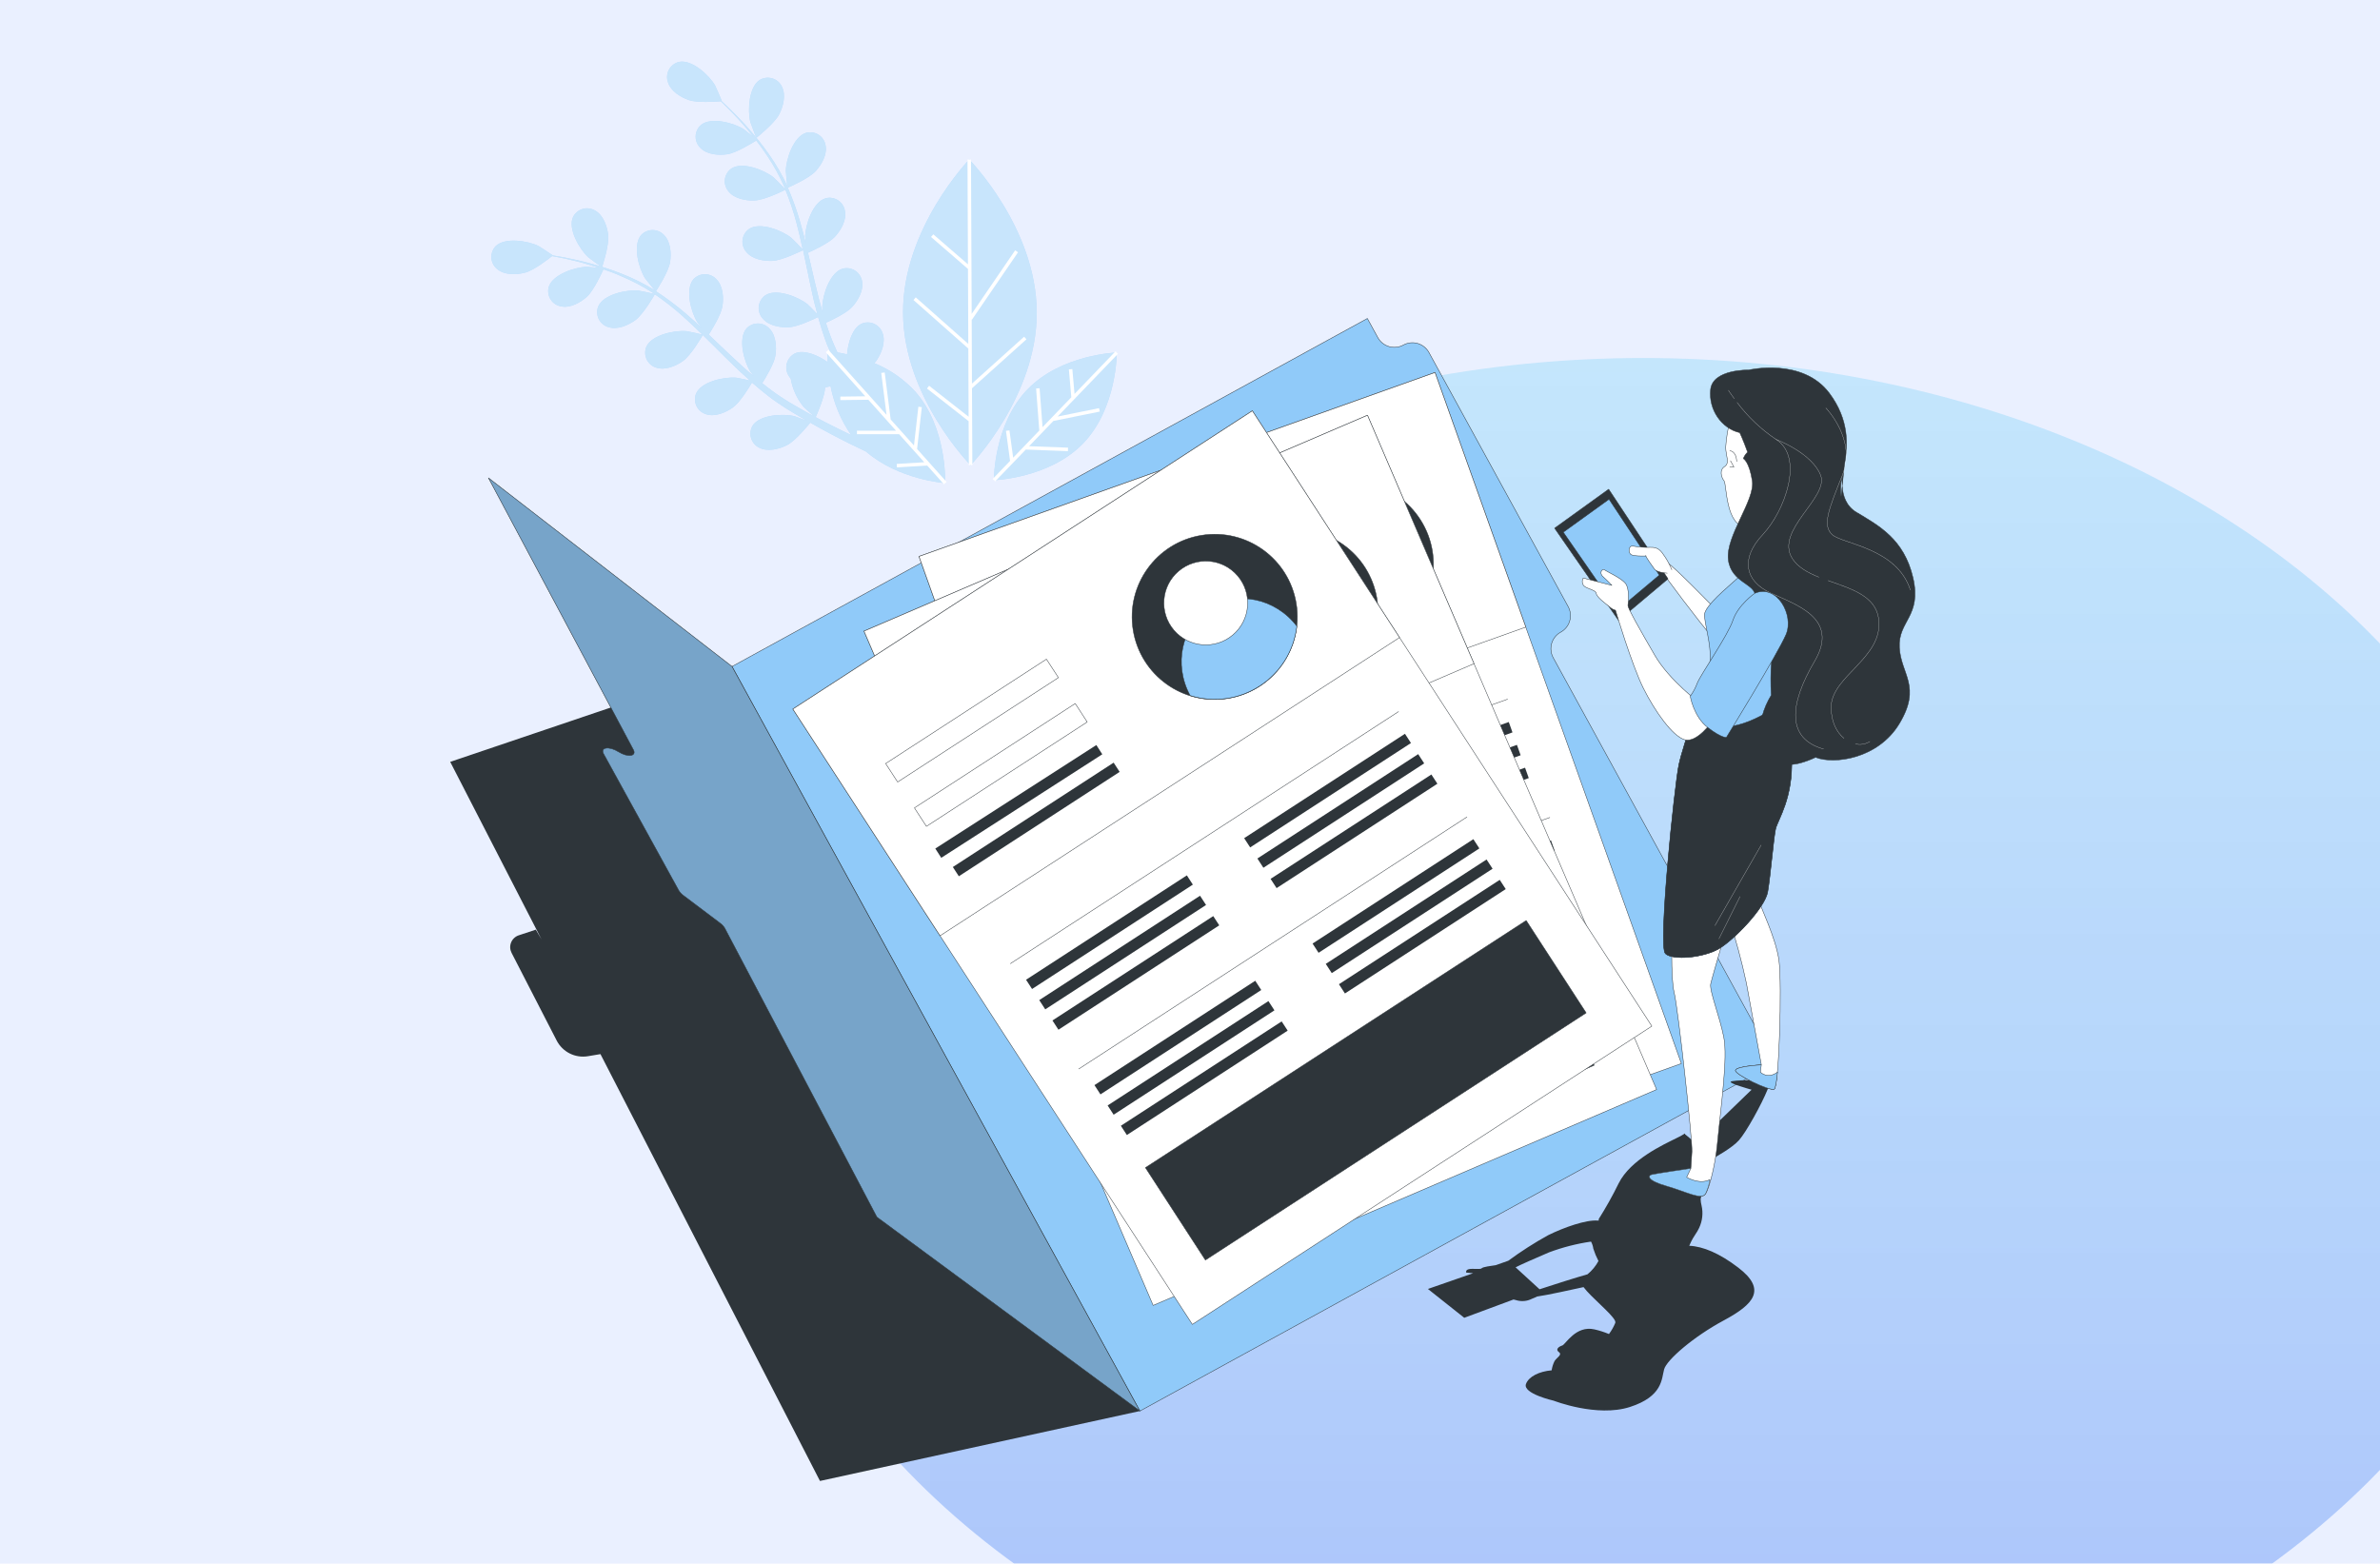 <svg width="5371" height="3529" viewBox="0 0 5371 3529" fill="none" xmlns="http://www.w3.org/2000/svg">
<g clip-path="url(#clip0_2108_1230)">
<rect width="5371" height="3529" fill="#EAF0FF"/>
<g filter="url(#filter0_f_2108_1230)">
<ellipse cx="3708" cy="2385" rx="2062" ry="1577" fill="url(#paint0_linear_2108_1230)" fill-opacity="0.5"/>
</g>
<rect y="589" width="2099" height="6141" fill="url(#paint1_linear_2108_1230)"/>
</g>
<path d="M1707 310.992C1707 310.992 1748.04 278.609 1758.55 257.82C1767.52 240.122 1774.01 215.081 1764.74 195.992C1762.7 191.503 1759.74 187.493 1756.05 184.222C1752.36 180.951 1748.02 178.493 1743.32 177.006C1738.62 175.519 1733.66 175.038 1728.76 175.592C1723.86 176.147 1719.14 177.726 1714.89 180.226C1689.61 195.683 1686.91 249.782 1693.32 275.286C1693.87 277.527 1706.62 311.61 1707 310.992Z" fill="#90CAF9"/>
<path d="M1327.77 580.949C1329.39 582.495 1358.68 603.671 1358.68 603.13C1358.68 602.589 1375.3 553.513 1372.51 530.405C1370.2 510.697 1361.77 486.198 1343.69 475.61C1339.51 472.962 1334.83 471.223 1329.94 470.504C1325.05 469.785 1320.06 470.103 1315.3 471.436C1310.54 472.77 1306.12 475.09 1302.31 478.246C1298.51 481.401 1295.41 485.322 1293.22 489.753C1280.86 516.802 1308.14 562.942 1327.77 580.949Z" fill="#90CAF9"/>
<path d="M2187.33 360.068C2187.33 360.068 2037.17 515.102 2037.94 705.764C2038.71 896.426 2190.34 1049.91 2190.34 1049.91C2190.34 1049.91 2340.51 894.88 2339.66 704.45C2338.81 514.02 2187.33 360.068 2187.33 360.068Z" fill="#90CAF9"/>
<path d="M1973.17 819.605C1975.17 817.455 1977.01 815.156 1978.66 812.726C1989.56 796.187 1998.91 772.075 1991.88 752.29C1990.38 747.584 1987.92 743.245 1984.64 739.553C1981.36 735.861 1977.34 732.899 1972.85 730.859C1968.35 728.819 1963.48 727.746 1958.54 727.71C1953.61 727.674 1948.72 728.675 1944.19 730.65C1923.79 740.31 1913.74 773.002 1911.58 799.743C1903.85 797.888 1896.12 796.419 1889.86 795.415C1887.16 789.309 1884.45 783.204 1881.67 777.098C1878.89 770.993 1876.64 764.346 1873.94 757.931C1870.31 748.425 1867.06 738.456 1863.82 728.486C1875.72 723.153 1910.19 707.001 1923.17 692.703C1936.15 678.405 1949.37 655.606 1945.43 634.971C1944.67 630.085 1942.9 625.413 1940.22 621.259C1937.54 617.106 1934.01 613.564 1929.87 610.866C1925.73 608.168 1921.06 606.373 1916.18 605.599C1911.29 604.826 1906.3 605.09 1901.53 606.376C1873.01 614.8 1856.24 665.808 1855.7 692.317C1855.7 693.167 1855.7 698.808 1856.7 705.532C1853.85 695.64 1850.91 685.902 1848.36 675.855C1841.02 647.337 1834.45 618.046 1827.72 588.755C1826.33 582.649 1824.86 576.544 1823.39 570.438C1833.44 566.033 1871.08 548.798 1884.6 533.883C1898.13 518.967 1910.73 496.786 1906.79 476.151C1906.04 471.259 1904.28 466.58 1901.6 462.42C1898.92 458.26 1895.39 454.714 1891.25 452.013C1887.1 449.313 1882.43 447.52 1877.54 446.751C1872.66 445.983 1867.66 446.257 1862.89 447.555C1834.45 455.979 1817.68 506.987 1817.06 533.496C1817.06 534.501 1817.6 541.225 1818.29 548.953C1814.43 533.032 1810.57 517.266 1805.85 501.732C1798.26 475.063 1788.89 448.933 1777.8 423.52C1781.35 421.974 1825.87 402.73 1840.86 386.114C1854.15 371.352 1867.06 348.94 1863.12 328.305C1862.35 323.424 1860.57 318.759 1857.89 314.612C1855.2 310.465 1851.68 306.928 1847.54 304.232C1843.4 301.535 1838.74 299.739 1833.86 298.96C1828.98 298.181 1823.99 298.436 1819.22 299.709C1790.7 308.211 1773.93 359.141 1773.39 385.727C1773.39 387.582 1775.56 411.85 1776.64 420.505V419.578C1765.12 394.871 1751.44 371.233 1735.75 348.94C1721.84 328.984 1706.77 309.862 1690.62 291.672C1675.86 274.592 1661.25 259.907 1648.19 247.001C1641.16 240.045 1634.51 233.862 1628.25 228.143H1628.87C1629.41 228.143 1614.96 194.988 1613.88 192.979C1600.51 169.793 1561.24 133.392 1532.19 139.729C1527.37 140.915 1522.86 143.101 1518.96 146.147C1515.05 149.193 1511.82 153.029 1509.5 157.405C1507.17 161.781 1505.79 166.599 1505.45 171.543C1505.11 176.488 1505.82 181.448 1507.53 186.1C1514.02 206.04 1536.13 219.565 1554.91 225.979C1573.69 232.394 1616.12 229.457 1626.47 228.53C1632.89 234.558 1639.61 241.127 1646.88 248.547C1659.55 261.762 1673.77 276.678 1688.15 293.99C1692.01 298.627 1695.87 303.728 1699.82 308.597C1691.55 301.719 1680.03 292.522 1678.79 291.749C1656.38 277.451 1604.68 263.076 1581.8 282.088C1578.09 285.355 1575.12 289.365 1573.06 293.858C1571 298.351 1569.91 303.226 1569.86 308.167C1569.81 313.109 1570.8 318.005 1572.76 322.54C1574.73 327.074 1577.62 331.145 1581.26 334.487C1596.18 349.172 1621.99 350.949 1641.62 348.09C1661.25 345.23 1698.73 322.199 1706.62 317.176C1715.12 328.15 1723.62 339.588 1731.74 352.031C1746.69 374.355 1759.62 397.969 1770.38 422.592C1771 424.061 1771.46 425.606 1772 426.997C1768.52 422.901 1747.66 401.803 1745.96 400.489C1725.24 383.872 1675.47 363.933 1650.66 380.317C1646.61 383.146 1643.19 386.798 1640.65 391.035C1638.1 395.272 1636.47 399.999 1635.87 404.908C1635.27 409.816 1635.72 414.795 1637.17 419.52C1638.63 424.246 1641.07 428.611 1644.33 432.33C1657.54 448.56 1682.97 453.197 1702.83 452.424C1726.02 451.651 1770.69 429.239 1772.39 428.079C1782.52 452.922 1791.02 478.404 1797.81 504.36C1802.91 523.526 1807.32 543.002 1811.57 562.942C1806.93 557.686 1787.46 538.133 1785.91 536.819C1765.2 520.203 1715.43 500.264 1690.54 516.648C1686.5 519.484 1683.09 523.14 1680.55 527.377C1678.01 531.614 1676.39 536.338 1675.79 541.243C1675.19 546.148 1675.63 551.123 1677.08 555.847C1678.53 560.57 1680.96 564.936 1684.2 568.661C1697.5 584.891 1722.85 589.528 1742.79 588.755C1765.04 587.982 1808.32 566.419 1812.34 564.565C1814.28 573.53 1816.21 582.495 1818.06 591.537C1824.17 620.905 1830.12 650.428 1836.84 679.333C1839.24 689.38 1841.87 699.195 1844.57 709.01C1837.31 701.282 1823.78 687.757 1822.54 686.752C1801.83 670.058 1751.98 650.119 1727.18 666.503C1723.12 669.332 1719.71 672.984 1717.16 677.221C1714.61 681.458 1712.98 686.185 1712.38 691.094C1711.79 696.002 1712.23 700.981 1713.69 705.706C1715.14 710.432 1717.58 714.797 1720.84 718.516C1734.05 734.823 1759.48 739.383 1779.34 738.687C1799.2 737.992 1835.99 720.603 1846.27 715.502C1850.83 731.809 1855.62 747.884 1861.19 763.496C1863.74 770.142 1865.82 777.098 1868.92 783.358L1873.17 793.328L1867.37 792.787C1867.37 792.787 1867.37 802.138 1867.91 817.209C1846.04 801.752 1814.51 788.227 1794.03 797.656C1789.6 799.846 1785.68 802.944 1782.52 806.749C1779.36 810.553 1777.04 814.979 1775.71 819.738C1774.38 824.497 1774.06 829.484 1774.78 834.374C1775.5 839.265 1777.24 843.949 1779.88 848.123C1781.2 850.35 1782.73 852.447 1784.44 854.383C1788.33 877.452 1798.07 899.139 1812.73 917.37C1813.81 918.607 1828.65 932.363 1836.46 939.164C1828.73 935.146 1821.46 931.436 1813.73 926.722C1802.61 920.539 1791.01 913.66 1779.73 907.014L1761.72 895.499C1755.77 891.866 1750.52 887.77 1744.8 883.751C1736.53 877.8 1728.33 871.308 1720.14 864.739C1727.1 853.765 1747.04 821.228 1749.97 802.216C1752.91 783.204 1751.29 756.772 1736.6 741.779C1733.3 738.105 1729.26 735.168 1724.75 733.157C1720.23 731.147 1715.35 730.108 1710.4 730.108C1705.46 730.108 1700.58 731.147 1696.06 733.157C1691.55 735.168 1687.51 738.105 1684.2 741.779C1665.12 764.964 1679.26 816.359 1693.4 838.849C1693.87 839.544 1697.34 844.027 1701.13 849.205C1693.4 842.636 1685.67 836.066 1677.94 829.111C1656.15 809.326 1634.51 788.536 1612.72 767.824L1599.42 755.226C1605.37 746.03 1627.25 710.942 1630.34 691.08C1633.43 671.218 1631.65 645.636 1617.04 630.566C1613.74 626.892 1609.7 623.955 1605.19 621.944C1600.67 619.934 1595.79 618.895 1590.84 618.895C1585.9 618.895 1581.02 619.934 1576.5 621.944C1571.99 623.955 1567.95 626.892 1564.65 630.566C1545.56 653.751 1559.7 705.069 1573.84 727.558C1574.31 728.409 1578.48 733.664 1583.19 739.538C1571.21 728.486 1559.16 717.511 1546.79 707.078C1525.75 689.02 1503.52 672.392 1480.25 657.306C1482.34 654.061 1508.85 613.409 1512.25 591.305C1515.18 571.675 1513.56 545.862 1498.88 530.868C1495.58 527.197 1491.54 524.261 1487.04 522.251C1482.53 520.241 1477.65 519.202 1472.71 519.202C1467.78 519.202 1462.9 520.241 1458.39 522.251C1453.89 524.261 1449.85 527.197 1446.55 530.868C1427.39 554.054 1441.53 605.448 1455.67 627.938C1456.68 629.484 1471.98 648.573 1477.62 655.142L1476.77 654.601C1453.56 640.309 1429.12 628.127 1403.74 618.2C1381.02 609.136 1357.8 601.395 1334.18 595.015C1312.39 588.909 1292.14 584.736 1274.21 581.104C1264.39 579.249 1255.51 577.78 1247.08 576.389H1247.62C1248.01 576.389 1217.71 556.372 1215.63 555.368C1191.9 543.543 1138.96 534.733 1118.17 555.986C1114.82 559.623 1112.28 563.923 1110.71 568.606C1109.13 573.289 1108.56 578.252 1109.02 583.171C1109.49 588.091 1110.99 592.857 1113.41 597.161C1115.84 601.465 1119.15 605.21 1123.12 608.153C1139.58 621.214 1165.39 620.287 1184.94 615.341C1204.5 610.395 1237.88 584.427 1246 577.935C1254.66 579.481 1263.93 581.258 1274.13 583.422C1291.98 587.364 1312.08 592.001 1333.56 598.879C1339.36 600.657 1345.47 602.743 1351.42 604.598C1340.67 603.516 1325.99 602.125 1324.52 602.125C1298.01 602.666 1247.24 619.128 1238.35 647.646C1237.04 652.408 1236.75 657.394 1237.49 662.277C1238.24 667.159 1240.01 671.829 1242.69 675.98C1245.37 680.131 1248.89 683.67 1253.03 686.365C1257.17 689.061 1261.83 690.852 1266.71 691.621C1287.35 695.64 1309.84 682.888 1324.6 669.672C1339.36 656.456 1357.91 616.577 1361.77 607.844C1374.91 612.249 1388.28 617.118 1401.88 623.301C1426.72 633.663 1450.59 646.207 1473.22 660.784C1474.53 661.634 1475.77 662.716 1477.08 663.567C1471.9 662.098 1442.84 655.838 1440.76 655.838C1414.33 653.365 1361.77 664.185 1350.1 691.544C1348.27 696.122 1347.43 701.035 1347.62 705.962C1347.82 710.889 1349.05 715.72 1351.24 720.139C1353.42 724.558 1356.52 728.466 1360.32 731.609C1364.12 734.752 1368.54 737.058 1373.29 738.378C1393.38 744.638 1417.11 734.437 1433.26 722.921C1451.89 709.628 1476.85 665.808 1477.78 664.185C1499.93 679.329 1521.08 695.903 1541.07 713.802C1555.91 727.017 1570.44 740.929 1584.89 755.072C1578.09 753.294 1551.12 747.343 1549.11 747.343C1522.68 744.87 1470.13 755.69 1458.46 783.049C1456.64 787.634 1455.8 792.549 1456 797.478C1456.2 802.406 1457.43 807.237 1459.62 811.659C1461.81 816.081 1464.89 819.994 1468.69 823.147C1472.48 826.3 1476.89 828.621 1481.64 829.961C1501.74 836.221 1525.46 826.019 1541.61 814.504C1559.78 801.52 1583.89 759.709 1585.98 756.154L1605.61 775.475C1626.86 796.651 1648.11 817.982 1669.75 838.385C1677.48 845.418 1685.21 852.142 1692.47 858.865C1682.2 856.547 1663.42 852.605 1661.56 852.451C1635.05 850.055 1582.58 860.875 1570.83 888.234C1569.01 892.813 1568.17 897.724 1568.38 902.647C1568.58 907.57 1569.81 912.396 1572 916.812C1574.18 921.227 1577.27 925.135 1581.06 928.28C1584.86 931.425 1589.27 933.738 1594.01 935.068C1614.03 941.328 1637.83 931.127 1653.99 919.611C1670.14 908.096 1691.24 873.24 1697.03 863.425C1709.79 874.477 1722.69 885.22 1735.68 895.189C1741.47 899.363 1747.11 904 1752.91 907.71L1769.99 919.148C1781.89 926.876 1793.18 933.445 1804.31 940.015C1809.95 943.415 1815.36 946.429 1820.92 949.675C1810.87 945.734 1794.88 939.783 1793.33 939.396C1767.6 932.982 1713.96 935.687 1698.27 960.959C1695.78 965.227 1694.22 969.973 1693.68 974.886C1693.15 979.799 1693.66 984.77 1695.18 989.473C1696.69 994.177 1699.18 998.508 1702.49 1002.18C1705.79 1005.86 1709.83 1008.8 1714.35 1010.81C1733.2 1020.08 1758.24 1013.59 1776.17 1004.62C1795.65 994.732 1825.02 958.254 1828.57 953.926C1842.25 961.654 1855.62 969.383 1868.22 975.875C1901.92 993.959 1931.36 1008.33 1954.16 1019C2028.35 1083.15 2132.77 1090.26 2132.77 1090.26C2132.77 1090.26 2138.25 965.21 2064.68 882.901C2039.15 855.392 2007.92 833.79 1973.17 819.605ZM1840.78 941.483C1843.1 936.382 1860.88 896.658 1862.11 874.245C1866.21 873.472 1870.38 872.622 1874.4 871.695C1882.02 911.236 1897.81 948.748 1920.77 981.826C1907.25 975.411 1892.64 968.301 1877.19 960.418C1865.28 954.544 1853.15 948.207 1840.78 941.483Z" fill="#90CAF9"/>
<path d="M2520.27 795.646C2520.27 795.646 2395.15 799.511 2318.56 879.037C2241.97 958.563 2242.98 1083.76 2242.98 1083.76C2242.98 1083.76 2368.1 1079.9 2444.61 1000.37C2521.12 920.848 2520.27 795.646 2520.27 795.646Z" fill="#90CAF9"/>
<g opacity="0.5">
<path d="M1707 310.992C1707 310.992 1748.04 278.609 1758.55 257.82C1767.52 240.122 1774.01 215.081 1764.74 195.992C1762.7 191.503 1759.74 187.493 1756.05 184.222C1752.36 180.951 1748.02 178.493 1743.32 177.006C1738.62 175.519 1733.66 175.038 1728.76 175.592C1723.86 176.147 1719.14 177.726 1714.89 180.226C1689.61 195.683 1686.91 249.782 1693.32 275.286C1693.87 277.527 1706.62 311.61 1707 310.992Z" fill="white"/>
<path d="M1327.77 580.949C1329.39 582.495 1358.68 603.671 1358.68 603.13C1358.68 602.589 1375.3 553.513 1372.51 530.405C1370.2 510.697 1361.77 486.198 1343.69 475.61C1339.51 472.962 1334.83 471.223 1329.94 470.504C1325.05 469.785 1320.06 470.103 1315.3 471.436C1310.54 472.77 1306.12 475.09 1302.31 478.246C1298.51 481.401 1295.41 485.322 1293.22 489.753C1280.86 516.802 1308.14 562.942 1327.77 580.949Z" fill="white"/>
<path d="M2187.33 360.068C2187.33 360.068 2037.17 515.102 2037.94 705.764C2038.71 896.426 2190.34 1049.91 2190.34 1049.91C2190.34 1049.91 2340.51 894.88 2339.66 704.45C2338.81 514.02 2187.33 360.068 2187.33 360.068Z" fill="white"/>
<path d="M1973.17 819.605C1975.17 817.455 1977.01 815.156 1978.66 812.726C1989.56 796.187 1998.91 772.075 1991.88 752.29C1990.38 747.584 1987.92 743.245 1984.64 739.553C1981.36 735.861 1977.34 732.899 1972.85 730.859C1968.35 728.819 1963.48 727.746 1958.54 727.71C1953.61 727.674 1948.72 728.675 1944.19 730.65C1923.79 740.31 1913.74 773.002 1911.58 799.743C1903.85 797.888 1896.12 796.419 1889.86 795.415C1887.16 789.309 1884.45 783.204 1881.67 777.098C1878.89 770.993 1876.64 764.346 1873.94 757.931C1870.31 748.425 1867.06 738.456 1863.82 728.486C1875.72 723.153 1910.19 707.001 1923.17 692.703C1936.15 678.405 1949.37 655.606 1945.43 634.971C1944.67 630.085 1942.9 625.413 1940.22 621.259C1937.54 617.106 1934.01 613.564 1929.87 610.866C1925.73 608.168 1921.06 606.373 1916.18 605.599C1911.29 604.826 1906.3 605.09 1901.53 606.376C1873.01 614.8 1856.24 665.808 1855.7 692.317C1855.7 693.167 1855.7 698.808 1856.7 705.532C1853.85 695.64 1850.91 685.902 1848.36 675.855C1841.02 647.337 1834.45 618.046 1827.72 588.755C1826.33 582.649 1824.86 576.544 1823.39 570.438C1833.44 566.033 1871.08 548.798 1884.6 533.883C1898.13 518.967 1910.73 496.786 1906.79 476.151C1906.04 471.259 1904.28 466.58 1901.6 462.42C1898.92 458.26 1895.39 454.714 1891.25 452.013C1887.1 449.313 1882.43 447.52 1877.54 446.751C1872.66 445.983 1867.66 446.257 1862.89 447.555C1834.45 455.979 1817.68 506.987 1817.06 533.496C1817.06 534.501 1817.6 541.225 1818.29 548.953C1814.43 533.032 1810.57 517.266 1805.85 501.732C1798.26 475.063 1788.89 448.933 1777.8 423.52C1781.35 421.974 1825.87 402.73 1840.86 386.114C1854.15 371.352 1867.06 348.94 1863.12 328.305C1862.35 323.424 1860.57 318.759 1857.89 314.612C1855.2 310.465 1851.68 306.928 1847.54 304.232C1843.4 301.535 1838.74 299.739 1833.86 298.96C1828.98 298.181 1823.99 298.436 1819.22 299.709C1790.7 308.211 1773.93 359.141 1773.39 385.727C1773.39 387.582 1775.56 411.85 1776.64 420.505V419.578C1765.12 394.871 1751.44 371.233 1735.75 348.94C1721.84 328.984 1706.77 309.862 1690.62 291.672C1675.86 274.592 1661.25 259.907 1648.19 247.001C1641.16 240.045 1634.51 233.862 1628.25 228.143H1628.87C1629.41 228.143 1614.96 194.988 1613.88 192.979C1600.51 169.793 1561.24 133.392 1532.19 139.729C1527.37 140.915 1522.86 143.101 1518.96 146.147C1515.05 149.193 1511.82 153.029 1509.5 157.405C1507.17 161.781 1505.79 166.599 1505.45 171.543C1505.11 176.488 1505.82 181.448 1507.53 186.1C1514.02 206.04 1536.13 219.565 1554.91 225.979C1573.69 232.394 1616.12 229.457 1626.47 228.53C1632.89 234.558 1639.61 241.127 1646.88 248.547C1659.55 261.762 1673.77 276.678 1688.15 293.99C1692.01 298.627 1695.87 303.728 1699.82 308.597C1691.55 301.719 1680.03 292.522 1678.79 291.749C1656.38 277.451 1604.68 263.076 1581.8 282.088C1578.09 285.355 1575.12 289.365 1573.06 293.858C1571 298.351 1569.91 303.226 1569.86 308.167C1569.81 313.109 1570.8 318.005 1572.76 322.54C1574.73 327.074 1577.62 331.145 1581.26 334.487C1596.18 349.172 1621.99 350.949 1641.62 348.09C1661.25 345.23 1698.73 322.199 1706.62 317.176C1715.12 328.15 1723.62 339.588 1731.74 352.031C1746.69 374.355 1759.62 397.969 1770.38 422.592C1771 424.061 1771.46 425.606 1772 426.997C1768.52 422.901 1747.66 401.803 1745.96 400.489C1725.24 383.872 1675.47 363.933 1650.66 380.317C1646.61 383.146 1643.19 386.798 1640.65 391.035C1638.1 395.272 1636.47 399.999 1635.87 404.908C1635.27 409.816 1635.72 414.795 1637.17 419.52C1638.63 424.246 1641.07 428.611 1644.33 432.33C1657.54 448.56 1682.97 453.197 1702.83 452.424C1726.02 451.651 1770.69 429.239 1772.39 428.079C1782.52 452.922 1791.02 478.404 1797.81 504.36C1802.91 523.526 1807.32 543.002 1811.57 562.942C1806.93 557.686 1787.46 538.133 1785.91 536.819C1765.2 520.203 1715.43 500.264 1690.54 516.648C1686.5 519.484 1683.09 523.14 1680.55 527.377C1678.01 531.614 1676.39 536.338 1675.79 541.243C1675.19 546.148 1675.63 551.123 1677.08 555.847C1678.53 560.57 1680.96 564.936 1684.2 568.661C1697.5 584.891 1722.85 589.528 1742.79 588.755C1765.04 587.982 1808.32 566.419 1812.34 564.565C1814.28 573.53 1816.21 582.495 1818.06 591.537C1824.17 620.905 1830.12 650.428 1836.84 679.333C1839.24 689.38 1841.87 699.195 1844.57 709.01C1837.31 701.282 1823.78 687.757 1822.54 686.752C1801.83 670.058 1751.98 650.119 1727.18 666.503C1723.12 669.332 1719.71 672.984 1717.16 677.221C1714.61 681.458 1712.98 686.185 1712.38 691.094C1711.79 696.002 1712.23 700.981 1713.69 705.706C1715.14 710.432 1717.58 714.797 1720.84 718.516C1734.05 734.823 1759.48 739.383 1779.34 738.687C1799.2 737.992 1835.99 720.603 1846.27 715.502C1850.83 731.809 1855.62 747.884 1861.19 763.496C1863.74 770.142 1865.82 777.098 1868.92 783.358L1873.17 793.328L1867.37 792.787C1867.37 792.787 1867.37 802.138 1867.91 817.209C1846.04 801.752 1814.51 788.227 1794.03 797.656C1789.6 799.846 1785.68 802.944 1782.52 806.749C1779.36 810.553 1777.04 814.979 1775.71 819.738C1774.38 824.497 1774.06 829.484 1774.78 834.374C1775.5 839.265 1777.24 843.949 1779.88 848.123C1781.2 850.35 1782.73 852.447 1784.44 854.383C1788.33 877.452 1798.07 899.139 1812.73 917.37C1813.81 918.607 1828.65 932.363 1836.46 939.164C1828.73 935.146 1821.46 931.436 1813.73 926.722C1802.61 920.539 1791.01 913.66 1779.73 907.014L1761.72 895.499C1755.77 891.866 1750.52 887.77 1744.8 883.751C1736.53 877.8 1728.33 871.308 1720.14 864.739C1727.1 853.765 1747.04 821.228 1749.97 802.216C1752.91 783.204 1751.29 756.772 1736.6 741.779C1733.3 738.105 1729.26 735.168 1724.75 733.157C1720.23 731.147 1715.35 730.108 1710.4 730.108C1705.46 730.108 1700.58 731.147 1696.06 733.157C1691.55 735.168 1687.51 738.105 1684.2 741.779C1665.12 764.964 1679.26 816.359 1693.4 838.849C1693.87 839.544 1697.34 844.027 1701.13 849.205C1693.4 842.636 1685.67 836.066 1677.94 829.111C1656.15 809.326 1634.51 788.536 1612.72 767.824L1599.42 755.226C1605.37 746.03 1627.25 710.942 1630.34 691.08C1633.43 671.218 1631.65 645.636 1617.04 630.566C1613.74 626.892 1609.7 623.955 1605.19 621.944C1600.67 619.934 1595.79 618.895 1590.84 618.895C1585.9 618.895 1581.02 619.934 1576.5 621.944C1571.99 623.955 1567.95 626.892 1564.65 630.566C1545.56 653.751 1559.7 705.069 1573.84 727.558C1574.31 728.409 1578.48 733.664 1583.19 739.538C1571.21 728.486 1559.16 717.511 1546.79 707.078C1525.75 689.02 1503.52 672.392 1480.25 657.306C1482.34 654.061 1508.85 613.409 1512.25 591.305C1515.18 571.675 1513.56 545.862 1498.88 530.868C1495.58 527.197 1491.54 524.261 1487.04 522.251C1482.53 520.241 1477.65 519.202 1472.71 519.202C1467.78 519.202 1462.9 520.241 1458.39 522.251C1453.89 524.261 1449.85 527.197 1446.55 530.868C1427.39 554.054 1441.53 605.448 1455.67 627.938C1456.68 629.484 1471.98 648.573 1477.62 655.142L1476.77 654.601C1453.56 640.309 1429.12 628.127 1403.74 618.2C1381.02 609.136 1357.8 601.395 1334.18 595.015C1312.39 588.909 1292.14 584.736 1274.21 581.104C1264.39 579.249 1255.51 577.78 1247.08 576.389H1247.62C1248.01 576.389 1217.71 556.372 1215.63 555.368C1191.9 543.543 1138.96 534.733 1118.17 555.986C1114.82 559.623 1112.28 563.923 1110.71 568.606C1109.13 573.289 1108.56 578.252 1109.02 583.171C1109.49 588.091 1110.99 592.857 1113.41 597.161C1115.84 601.465 1119.15 605.21 1123.12 608.153C1139.58 621.214 1165.39 620.287 1184.94 615.341C1204.5 610.395 1237.88 584.427 1246 577.935C1254.66 579.481 1263.93 581.258 1274.13 583.422C1291.98 587.364 1312.08 592.001 1333.56 598.879C1339.36 600.657 1345.47 602.743 1351.42 604.598C1340.67 603.516 1325.99 602.125 1324.52 602.125C1298.01 602.666 1247.24 619.128 1238.35 647.646C1237.04 652.408 1236.75 657.394 1237.49 662.277C1238.24 667.159 1240.01 671.829 1242.69 675.98C1245.37 680.131 1248.89 683.67 1253.03 686.365C1257.17 689.061 1261.83 690.852 1266.71 691.621C1287.35 695.64 1309.84 682.888 1324.6 669.672C1339.36 656.456 1357.91 616.577 1361.77 607.844C1374.91 612.249 1388.28 617.118 1401.88 623.301C1426.72 633.663 1450.59 646.207 1473.22 660.784C1474.53 661.634 1475.77 662.716 1477.08 663.567C1471.9 662.098 1442.84 655.838 1440.76 655.838C1414.33 653.365 1361.77 664.185 1350.1 691.544C1348.27 696.122 1347.43 701.035 1347.62 705.962C1347.82 710.889 1349.05 715.72 1351.24 720.139C1353.42 724.558 1356.52 728.466 1360.32 731.609C1364.12 734.752 1368.54 737.058 1373.29 738.378C1393.38 744.638 1417.11 734.437 1433.26 722.921C1451.89 709.628 1476.85 665.808 1477.78 664.185C1499.93 679.329 1521.08 695.903 1541.07 713.802C1555.91 727.017 1570.44 740.929 1584.89 755.072C1578.09 753.294 1551.12 747.343 1549.11 747.343C1522.68 744.87 1470.13 755.69 1458.46 783.049C1456.64 787.634 1455.8 792.549 1456 797.478C1456.2 802.406 1457.43 807.237 1459.62 811.659C1461.81 816.081 1464.89 819.994 1468.69 823.147C1472.48 826.3 1476.89 828.621 1481.64 829.961C1501.74 836.221 1525.46 826.019 1541.61 814.504C1559.78 801.52 1583.89 759.709 1585.98 756.154L1605.61 775.475C1626.86 796.651 1648.11 817.982 1669.75 838.385C1677.48 845.418 1685.21 852.142 1692.47 858.865C1682.2 856.547 1663.42 852.605 1661.56 852.451C1635.05 850.055 1582.58 860.875 1570.83 888.234C1569.01 892.813 1568.17 897.724 1568.38 902.647C1568.58 907.57 1569.81 912.396 1572 916.812C1574.18 921.227 1577.27 925.135 1581.06 928.28C1584.86 931.425 1589.27 933.738 1594.01 935.068C1614.03 941.328 1637.83 931.127 1653.99 919.611C1670.14 908.096 1691.24 873.24 1697.03 863.425C1709.79 874.477 1722.69 885.22 1735.68 895.189C1741.47 899.363 1747.11 904 1752.91 907.71L1769.99 919.148C1781.89 926.876 1793.18 933.445 1804.31 940.015C1809.95 943.415 1815.36 946.429 1820.92 949.675C1810.87 945.734 1794.88 939.783 1793.33 939.396C1767.6 932.982 1713.96 935.687 1698.27 960.959C1695.78 965.227 1694.22 969.973 1693.68 974.886C1693.15 979.799 1693.66 984.77 1695.18 989.473C1696.69 994.177 1699.18 998.508 1702.49 1002.18C1705.79 1005.86 1709.83 1008.8 1714.35 1010.81C1733.2 1020.08 1758.24 1013.59 1776.17 1004.62C1795.65 994.732 1825.02 958.254 1828.57 953.926C1842.25 961.654 1855.62 969.383 1868.22 975.875C1901.92 993.959 1931.36 1008.33 1954.16 1019C2028.35 1083.15 2132.77 1090.26 2132.77 1090.26C2132.77 1090.26 2138.25 965.21 2064.68 882.901C2039.15 855.392 2007.92 833.79 1973.17 819.605ZM1840.78 941.483C1843.1 936.382 1860.88 896.658 1862.11 874.245C1866.21 873.472 1870.38 872.622 1874.4 871.695C1882.02 911.236 1897.81 948.748 1920.77 981.826C1907.25 975.411 1892.64 968.301 1877.19 960.418C1865.28 954.544 1853.15 948.207 1840.78 941.483Z" fill="white"/>
<path d="M2520.27 795.646C2520.27 795.646 2395.15 799.511 2318.56 879.037C2241.97 958.563 2242.98 1083.76 2242.98 1083.76C2242.98 1083.76 2368.1 1079.9 2444.61 1000.37C2521.12 920.848 2520.27 795.646 2520.27 795.646Z" fill="white"/>
</g>
<path d="M2193.51 876.254L2316.4 765.814L2311.14 759.941L2193.44 865.744L2192.82 720.912L2193.51 721.375L2297.38 569.433L2290.89 564.951L2192.82 708.391L2191.27 360.068H2183.39L2184.39 596.56L2106.18 528.859L2101.08 534.81L2184.47 606.994L2185.17 776.093L2066.61 671.14L2061.43 677.091L2185.24 786.604L2185.86 940.555L2096.75 870.613L2091.96 876.873L2185.94 950.602L2186.4 1049.68H2194.29L2193.51 876.254Z" fill="white"/>
<path d="M2080.29 918.916L2072.48 917.988L2062.59 1005.47L2009.81 946.506H2009.96L1996.51 840.626L1988.71 841.631L2000.69 936.305L1869.53 789.695L1863.66 794.951L1952.69 894.416L1896.35 895.112L1896.43 902.995L1959.65 902.222L2022.02 972.01L1933.91 972.088V979.971L2029.05 979.893L2085.78 1043.27L2023.64 1047.05L2024.18 1054.86L2092.5 1050.76L2130.29 1093.04L2136.17 1087.78L2069.62 1013.36L2080.29 918.916Z" fill="white"/>
<path d="M2377.22 950.062L2481.86 928.886L2480.24 921.157L2386.72 940.092L2523.06 798.429L2517.41 792.941L2424.9 889.084L2419.96 832.975L2412.15 833.671L2417.64 896.658L2352.72 964.05L2346.07 876.177L2338.19 876.796L2345.38 971.701L2286.41 1032.99L2278.06 971.315L2270.18 972.32L2279.45 1040.25L2240.12 1081.06L2245.76 1086.47L2315 1014.59L2409.99 1018.23L2410.3 1010.34L2322.35 1007.02L2377.22 949.984V950.062Z" fill="white"/>
<path d="M2572.44 3184.6L1651.98 1504.19L1016 1719.43L1222.27 2120.54L1209.21 2098.13L1170.57 2110.96C1166.72 2112.24 1163.2 2114.35 1160.24 2117.13C1157.28 2119.9 1154.96 2123.29 1153.43 2127.05C1151.91 2130.81 1151.21 2134.85 1151.39 2138.9C1151.58 2142.96 1152.64 2146.92 1154.49 2150.53L1256.2 2348.3C1262.68 2360.95 1273.02 2371.2 1285.72 2377.58C1298.42 2383.96 1312.82 2386.13 1326.84 2383.77L1355.05 2379.06L1850.45 3342.42L2572.44 3184.6Z" fill="#2E353A"/>
<path d="M3167.07 778.642C3157.18 784.048 3145.54 785.31 3134.72 782.151C3123.9 778.993 3114.77 771.672 3109.34 761.794L3085.77 718.746L1651.98 1504.19L2572.44 3184.6L4006.31 2399.23L3505.19 1484.41C3499.79 1474.53 3498.53 1462.9 3501.69 1452.1C3504.85 1441.29 3512.17 1432.17 3522.04 1426.75C3526.94 1424.07 3531.26 1420.45 3534.76 1416.09C3538.26 1411.74 3540.86 1406.74 3542.43 1401.38C3543.99 1396.02 3544.49 1390.4 3543.88 1384.85C3543.27 1379.3 3541.58 1373.92 3538.89 1369.02L3224.73 795.49C3219.31 785.617 3210.19 778.298 3199.38 775.139C3188.57 771.98 3176.95 773.24 3167.07 778.642Z" fill="#90CAF9" stroke="#2E353A" stroke-linecap="round" stroke-linejoin="round"/>
<path d="M3238.4 840.646L2073.92 1255.75L2629.92 2815.45L3794.39 2400.34L3238.4 840.646Z" fill="white" stroke="#2E353A" stroke-linecap="round" stroke-linejoin="round"/>
<path d="M3238.46 840.7L2073.99 1255.81L2278.82 1830.4L3443.29 1415.29L3238.46 840.7Z" fill="white" stroke="#2E353A" stroke-linecap="round" stroke-linejoin="round"/>
<path d="M3148.33 1431.01C3235.28 1375.81 3261.02 1260.57 3205.82 1173.62C3150.61 1086.67 3035.37 1060.93 2948.42 1116.13C2861.47 1171.34 2835.73 1286.58 2890.94 1373.53C2946.14 1460.48 3061.38 1486.22 3148.33 1431.01Z" fill="#2E353A" stroke="#2E353A" stroke-linecap="round" stroke-linejoin="round"/>
<path d="M3110.96 1449.48C3136.81 1440.29 3160.32 1425.5 3179.78 1406.17C3199.25 1386.83 3214.2 1363.43 3223.57 1337.65C3191.18 1265.15 3112.04 1227.36 3040.79 1252.63C2969.53 1277.9 2932.2 1357.43 2952.99 1434.02C2976.56 1448.08 3002.94 1456.75 3030.25 1459.43C3057.56 1462.1 3085.12 1458.7 3110.96 1449.48Z" fill="white" stroke="#2E353A" stroke-linecap="round" stroke-linejoin="round"/>
<path d="M3098.47 1309.78C3137.59 1275.22 3141.29 1215.48 3106.72 1176.36C3072.16 1137.24 3012.43 1133.55 2973.31 1168.11C2934.19 1202.67 2930.49 1262.4 2965.06 1301.52C2999.62 1340.64 3059.35 1344.34 3098.47 1309.78Z" fill="white" stroke="#2E353A" stroke-linecap="round" stroke-linejoin="round"/>
<path d="M2656.81 1278.55L2249.29 1423.82L2265.97 1470.63L2673.49 1325.36L2656.81 1278.55Z" fill="white" stroke="#2E353A" stroke-linecap="round" stroke-linejoin="round"/>
<path d="M2696.95 1391.02L2289.43 1536.29L2306.12 1583.1L2713.64 1437.83L2696.95 1391.02Z" fill="white" stroke="#2E353A" stroke-linecap="round" stroke-linejoin="round"/>
<path d="M2730.26 1484.62L2322.74 1629.89L2331.1 1653.34L2738.62 1508.06L2730.26 1484.62Z" fill="#2E353A"/>
<path d="M2750.31 1540.87L2342.79 1686.14L2351.15 1709.58L2758.67 1564.31L2750.31 1540.87Z" fill="#2E353A"/>
<path d="M2852.17 1826.6L2444.65 1971.87L2453 1995.31L2860.52 1850.04L2852.17 1826.6Z" fill="#2E353A"/>
<path d="M2870.5 1878.18L2462.97 2023.45L2471.33 2046.89L2878.85 1901.62L2870.5 1878.18Z" fill="#2E353A"/>
<path d="M2888.9 1929.68L2481.38 2074.95L2489.74 2098.39L2897.26 1953.12L2888.9 1929.68Z" fill="#2E353A"/>
<path d="M3404.89 1629.54L2997.37 1774.81L3005.73 1798.25L3413.25 1652.98L3404.89 1629.54Z" fill="#2E353A"/>
<path d="M3423.3 1681.11L3015.78 1826.38L3024.13 1849.83L3431.66 1704.55L3423.3 1681.11Z" fill="#2E353A"/>
<path d="M3441.63 1732.64L3034.11 1877.91L3042.47 1901.35L3449.99 1756.08L3441.63 1732.64Z" fill="#2E353A"/>
<path d="M2418.49 1928.57L3402.25 1578" stroke="#2E353A" stroke-linecap="round" stroke-linejoin="round"/>
<path d="M2947.35 2093.6L2539.83 2238.87L2548.19 2262.31L2955.71 2117.04L2947.35 2093.6Z" fill="#2E353A"/>
<path d="M2965.68 2145.2L2558.16 2290.47L2566.52 2313.91L2974.04 2168.64L2965.68 2145.2Z" fill="#2E353A"/>
<path d="M2984.09 2196.7L2576.57 2341.97L2584.92 2365.42L2992.44 2220.14L2984.09 2196.7Z" fill="#2E353A"/>
<path d="M3500.08 1896.56L3092.56 2041.83L3100.92 2065.27L3508.44 1920L3500.08 1896.56Z" fill="#2E353A"/>
<path d="M3518.49 1948.14L3110.96 2093.41L3119.32 2116.85L3526.84 1971.58L3518.49 1948.14Z" fill="#2E353A"/>
<path d="M3536.82 1999.66L3129.3 2144.94L3137.65 2168.38L3545.17 2023.1L3536.82 1999.66Z" fill="#2E353A"/>
<path d="M2513.63 2195.59L3497.39 1845.02" stroke="#2E353A" stroke-linecap="round" stroke-linejoin="round"/>
<path d="M3573.54 2102.63L2608.53 2446.63L2692.01 2680.83L3657.02 2336.82L3573.54 2102.63Z" fill="#2E353A" stroke="#2E353A" stroke-linecap="round" stroke-linejoin="round"/>
<path d="M3085.97 937.178L1949.78 1424.39L2602.34 2946.2L3738.54 2459L3085.97 937.178Z" fill="white" stroke="#2E353A" stroke-linecap="round" stroke-linejoin="round"/>
<path d="M3086.03 937.201L1949.84 1424.41L2190.24 1985.05L3326.44 1497.84L3086.03 937.201Z" fill="white" stroke="#2E353A" stroke-linecap="round" stroke-linejoin="round"/>
<path d="M3081.06 1480.87C3136.03 1393.78 3109.99 1278.61 3022.9 1223.63C2935.8 1168.66 2820.63 1194.7 2765.65 1281.79C2710.68 1368.89 2736.72 1484.06 2823.81 1539.03C2910.91 1594.01 3026.08 1567.97 3081.06 1480.87Z" fill="#2E353A" stroke="#2E353A" stroke-linecap="round" stroke-linejoin="round"/>
<path d="M2996.89 1552.81C3022.11 1542.01 3044.64 1525.77 3062.85 1505.24C3081.06 1484.72 3094.51 1460.43 3102.23 1434.1C3065.44 1363.85 2984.06 1331 2914.58 1360.83C2845.1 1390.66 2812.8 1472.2 2838.3 1547.32C2862.7 1559.86 2889.57 1566.85 2916.98 1567.8C2944.4 1568.75 2971.68 1563.63 2996.89 1552.81Z" fill="white" stroke="#2E353A" stroke-linecap="round" stroke-linejoin="round"/>
<path d="M2973.21 1416.31C3011.38 1380.7 3013.46 1320.89 2977.85 1282.72C2942.25 1244.55 2882.44 1242.47 2844.26 1278.08C2806.09 1313.69 2804.01 1373.5 2839.62 1411.67C2875.23 1449.84 2935.04 1451.92 2973.21 1416.31Z" fill="white" stroke="#2E353A" stroke-linecap="round" stroke-linejoin="round"/>
<path d="M2532.91 1410.7L2135.29 1581.2L2154.87 1626.87L2552.5 1456.37L2532.91 1410.7Z" fill="white" stroke="#2E353A" stroke-linecap="round" stroke-linejoin="round"/>
<path d="M2579.97 1520.38L2182.35 1690.88L2201.93 1736.55L2599.56 1566.05L2579.97 1520.38Z" fill="white" stroke="#2E353A" stroke-linecap="round" stroke-linejoin="round"/>
<path d="M2619.19 1611.74L2221.56 1782.25L2231.37 1805.12L2629 1634.61L2619.19 1611.74Z" fill="#2E353A"/>
<path d="M2642.7 1666.59L2245.07 1837.1L2254.88 1859.97L2652.51 1689.47L2642.7 1666.59Z" fill="#2E353A"/>
<path d="M2762.28 1945.39L2364.66 2115.9L2374.47 2138.77L2772.09 1968.26L2762.28 1945.39Z" fill="#2E353A"/>
<path d="M2783.85 1995.66L2386.22 2166.16L2396.03 2189.03L2793.65 2018.53L2783.85 1995.66Z" fill="#2E353A"/>
<path d="M2805.34 2046.03L2407.71 2216.53L2417.52 2239.4L2815.14 2068.9L2805.34 2046.03Z" fill="#2E353A"/>
<path d="M3301.54 1714.23L2903.91 1884.74L2913.72 1907.61L3311.35 1737.11L3301.54 1714.23Z" fill="#2E353A"/>
<path d="M3323.07 1764.43L2925.44 1934.93L2935.25 1957.8L3332.88 1787.3L3323.07 1764.43Z" fill="#2E353A"/>
<path d="M3344.71 1814.77L2947.08 1985.27L2956.89 2008.14L3354.51 1837.64L3344.71 1814.77Z" fill="#2E353A"/>
<path d="M2335.79 2074.33L3295.67 1662.78" stroke="#2E353A" stroke-linecap="round" stroke-linejoin="round"/>
<path d="M2873.96 2205.97L2476.33 2376.47L2486.14 2399.34L2883.77 2228.84L2873.96 2205.97Z" fill="#2E353A"/>
<path d="M2895.57 2256.16L2497.94 2426.66L2507.75 2449.54L2905.37 2279.03L2895.57 2256.16Z" fill="#2E353A"/>
<path d="M2917.13 2306.5L2519.5 2477L2529.31 2499.88L2926.93 2329.37L2917.13 2306.5Z" fill="#2E353A"/>
<path d="M3413.33 1974.71L3015.71 2145.21L3025.51 2168.08L3423.14 1997.58L3413.33 1974.71Z" fill="#2E353A"/>
<path d="M3434.86 2024.9L3037.24 2195.4L3047.04 2218.28L3444.67 2047.77L3434.86 2024.9Z" fill="#2E353A"/>
<path d="M3456.35 2075.27L3058.73 2245.78L3068.53 2268.65L3466.16 2098.14L3456.35 2075.27Z" fill="#2E353A"/>
<path d="M2447.47 2334.85L3407.35 1923.31" stroke="#2E353A" stroke-linecap="round" stroke-linejoin="round"/>
<path d="M3499.51 2175.74L2557.94 2579.5L2655.92 2808L3597.5 2404.25L3499.51 2175.74Z" fill="#2E353A" stroke="#2E353A" stroke-linecap="round" stroke-linejoin="round"/>
<path d="M2826.15 927.111L1789.23 1600.24L2690.82 2989.09L3727.74 2315.96L2826.15 927.111Z" fill="white" stroke="#2E353A" stroke-linecap="round" stroke-linejoin="round"/>
<path d="M2826.2 927.176L1789.27 1600.3L2121.42 2111.96L3158.34 1438.83L2826.2 927.176Z" fill="white" stroke="#2E353A" stroke-linecap="round" stroke-linejoin="round"/>
<path d="M2771.17 1576.33C2872.83 1559.81 2941.85 1464.01 2925.33 1362.34C2908.81 1260.68 2813.01 1191.66 2711.35 1208.18C2609.68 1224.7 2540.66 1320.51 2557.18 1422.17C2573.7 1523.83 2669.51 1592.85 2771.17 1576.33Z" fill="#2E353A" stroke="#2E353A" stroke-linecap="round" stroke-linejoin="round"/>
<path d="M2842.94 1548.17C2865.97 1533.25 2885.41 1513.42 2899.88 1490.1C2914.35 1466.79 2923.49 1440.57 2926.64 1413.31C2878.41 1350.24 2792.63 1331.85 2729.25 1372.96C2665.88 1414.08 2647.79 1500.02 2685.74 1569.73C2711.91 1577.96 2739.58 1580.29 2766.75 1576.56C2793.93 1572.83 2819.95 1563.14 2842.94 1548.17Z" fill="#90CAF9" stroke="#2E353A" stroke-linecap="round" stroke-linejoin="round"/>
<path d="M2782.41 1432.87C2822.15 1399.01 2826.92 1339.36 2793.06 1299.62C2759.21 1259.89 2699.55 1255.12 2659.82 1288.97C2620.08 1322.83 2615.31 1382.48 2649.17 1422.22C2683.02 1461.95 2742.68 1466.72 2782.41 1432.87Z" fill="white" stroke="#2E353A" stroke-linecap="round" stroke-linejoin="round"/>
<path d="M2361.52 1487.68L1998.64 1723.25L2025.69 1764.93L2388.58 1529.36L2361.52 1487.68Z" fill="white" stroke="#2E353A" stroke-linecap="round" stroke-linejoin="round"/>
<path d="M2426.48 1587.79L2063.6 1823.36L2090.65 1865.04L2453.54 1629.47L2426.48 1587.79Z" fill="white" stroke="#2E353A" stroke-linecap="round" stroke-linejoin="round"/>
<path d="M2474.14 1681.48L2110.72 1915.1L2124.16 1936.01L2487.58 1702.38L2474.14 1681.48Z" fill="#2E353A"/>
<path d="M2513.18 1721.21L2150.29 1956.78L2163.84 1977.65L2526.73 1742.08L2513.18 1721.21Z" fill="#2E353A"/>
<path d="M2678.39 1975.64L2315.51 2211.21L2329.06 2232.08L2691.94 1996.51L2678.39 1975.64Z" fill="#2E353A"/>
<path d="M2708.17 2021.59L2345.29 2257.16L2358.84 2278.04L2721.72 2042.47L2708.17 2021.59Z" fill="#2E353A"/>
<path d="M2737.96 2067.54L2375.07 2303.11L2388.62 2323.99L2751.51 2088.42L2737.96 2067.54Z" fill="#2E353A"/>
<path d="M3170.6 1656.09L2807.72 1891.66L2821.27 1912.54L3184.15 1676.97L3170.6 1656.09Z" fill="#2E353A"/>
<path d="M3200.45 1702L2837.57 1937.57L2851.12 1958.45L3214 1722.88L3200.45 1702Z" fill="#2E353A"/>
<path d="M3230.23 1747.96L2867.35 1983.53L2880.9 2004.4L3243.78 1768.83L3230.23 1747.96Z" fill="#2E353A"/>
<path d="M2280.15 2174.79L3156.1 1606.05" stroke="#2E353A" stroke-linecap="round" stroke-linejoin="round"/>
<path d="M2832.76 2213.48L2469.88 2449.05L2483.43 2469.93L2846.31 2234.36L2832.76 2213.48Z" fill="#2E353A"/>
<path d="M2862.5 2259.37L2499.62 2494.94L2513.17 2515.82L2876.05 2280.25L2862.5 2259.37Z" fill="#2E353A"/>
<path d="M2892.35 2305.21L2529.47 2540.78L2543.02 2561.65L2905.9 2326.08L2892.35 2305.21Z" fill="#2E353A"/>
<path d="M3324.97 1893.94L2962.09 2129.51L2975.64 2150.38L3338.52 1914.81L3324.97 1893.94Z" fill="#2E353A"/>
<path d="M3354.78 1939.79L2991.89 2175.36L3005.44 2196.23L3368.33 1960.66L3354.78 1939.79Z" fill="#2E353A"/>
<path d="M3384.48 1985.74L3021.6 2221.31L3035.15 2242.18L3398.03 2006.61L3384.48 1985.74Z" fill="#2E353A"/>
<path d="M2434.49 2412.52L3310.43 1843.86" stroke="#2E353A" stroke-linecap="round" stroke-linejoin="round"/>
<path d="M3444.19 2077.49L2584.88 2635.31L2720.26 2843.85L3579.56 2286.02L3444.19 2077.49Z" fill="#2E353A" stroke="#2E353A" stroke-linecap="round" stroke-linejoin="round"/>
<path d="M1651.98 1504.19L1102.33 1078.66L1429.4 1692.23C1437.13 1707.07 1416.64 1709.85 1395.78 1696.71C1374.68 1683.5 1353.89 1686.43 1362.16 1701.43L1531.8 2009.79C1534.49 2014.19 1538.04 2018 1542.23 2021L1625.08 2083.45C1629.39 2086.49 1633 2090.41 1635.67 2094.96L1978.89 2746.86L2572.52 3184.6L1651.98 1504.19Z" fill="#90CAF9" stroke="#2E353A" stroke-linecap="round" stroke-linejoin="round"/>
<path opacity="0.25" d="M1651.98 1504.19L1102.33 1078.66L1429.4 1692.23C1437.13 1707.07 1416.64 1709.85 1395.78 1696.71C1374.68 1683.5 1353.89 1686.43 1362.16 1701.43L1531.8 2009.79C1534.49 2014.19 1538.04 2018 1542.23 2021L1625.08 2083.45C1629.39 2086.49 1633 2090.41 1635.67 2094.96L1978.89 2746.86L2572.52 3184.6L1651.98 1504.19Z" fill="#2E353A" stroke="#2E353A" stroke-linecap="round" stroke-linejoin="round"/>
<path d="M3993.17 2440.97C3993.05 2440.69 3992.83 2440.47 3992.55 2440.35C3983.51 2436.41 3907.54 2437.1 3905.53 2441.58C3905.53 2442.13 3905.91 2442.82 3907.07 2443.59C3908.7 2444.61 3910.4 2445.49 3912.17 2446.22C3914.34 2447.15 3916.97 2448.15 3919.9 2449.16C3922.84 2450.16 3925.62 2451.17 3928.64 2452.09L3941.54 2456.11L3948.34 2458.12L3952.83 2459.36L3874.15 2535.49C3857.76 2550.45 3840.55 2564.48 3822.6 2577.53L3819.05 2573.97C3813.9 2569 3808.46 2564.36 3802.74 2560.06V2558.05C3796.08 2562.29 3789.13 2566.06 3781.95 2569.34C3755.05 2582.86 3679.62 2616.71 3652.73 2670.97C3639.25 2698.5 3624.28 2725.28 3607.9 2751.19V2754.74H3605.74C3579.69 2752.5 3530.08 2769.81 3493.6 2787.82C3462.45 2805.05 3432.45 2824.28 3403.79 2845.4L3375.51 2855.37C3365.23 2856.84 3346.37 2859.23 3343.74 2862.4C3341.12 2865.57 3322.8 2862.4 3314.68 2864.41C3306.57 2866.42 3308.89 2872.14 3308.89 2872.14L3324.35 2873.61L3222.41 2909.08L3304.41 2974.15L3415.62 2932.88L3421.57 2934.35C3433.43 2938 3446.24 2936.86 3457.28 2931.18C3461.2 2929.71 3465.04 2928.04 3468.79 2926.16C3489.35 2923.46 3551.87 2909.7 3573.59 2904.91C3589.9 2927.01 3636.42 2964.18 3644.38 2980.26C3644.76 2981.11 3645.07 2981.99 3645.31 2982.89C3645.31 2982.89 3645.31 2983.27 3645.31 2983.51C3645.47 2984.17 3645.47 2984.86 3645.31 2985.52C3641.63 2994.51 3636.82 3003 3631.01 3010.79C3620.42 3006.42 3609.49 3002.93 3598.32 3000.35C3556.05 2990.62 3532.94 3034.51 3525.59 3036.68C3518.25 3038.84 3509.29 3045.33 3517.87 3051.52C3526.45 3057.7 3513.46 3063.42 3508.21 3071.77C3504.94 3078.36 3502.72 3085.43 3501.64 3092.71C3473.74 3095.11 3449.86 3106.62 3443.67 3123.62C3435.94 3145.34 3506.35 3161.26 3506.35 3161.26C3506.35 3161.26 3603.81 3199.36 3678.16 3175.48C3752.5 3151.6 3749.64 3111.8 3755.44 3090.47C3761.24 3069.14 3821.91 3016.66 3889.99 2980.11C3958.08 2943.55 3987.68 2910.55 3922.92 2861.01C3880.41 2828.47 3843 2812.86 3812.17 2811.62C3812.94 2809.77 3813.79 2807.91 3814.64 2806.14L3816.19 2802.74C3817.11 2800.8 3818.2 2798.95 3819.2 2797.02L3820.75 2794.24C3822.37 2791.45 3824.07 2788.75 3825.92 2786.04C3829.15 2781.46 3831.97 2776.59 3834.35 2771.51C3841.86 2755.81 3843.85 2738.02 3839.99 2721.05C3838.67 2716.15 3837.94 2711.12 3837.83 2706.05C3839.37 2695.93 3856.22 2656.13 3860.55 2638.43C3860.71 2637.2 3860.71 2635.95 3860.55 2634.72C3859.93 2629.73 3858.35 2624.9 3855.91 2620.5C3873.3 2610.14 3908.31 2591.29 3924.38 2573.43C3940.46 2555.58 3975.62 2491.97 3988.76 2459.36C3989.3 2458.05 3989.77 2456.73 3990.23 2455.5C3990.7 2454.34 3991.08 2453.1 3991.47 2452.02C3991.78 2450.94 3992.09 2449.93 3992.4 2449V2448.62C3992.4 2447.84 3992.86 2446.99 3993.01 2446.3C3992.98 2446.17 3992.98 2446.04 3993.01 2445.91C3993.01 2445.22 3993.01 2444.6 3993.01 2444.06V2443.52C3993.05 2443.11 3993.05 2442.69 3993.01 2442.28V2441.66C3993.01 2441.66 3993.25 2441.2 3993.17 2440.97ZM3582.55 2876C3558.67 2882.65 3503.65 2900.04 3474.36 2909.78L3420.26 2860.24C3433.39 2853.44 3462.53 2840.76 3495.61 2826.54C3526.28 2815.05 3558.1 2806.89 3590.51 2802.2C3593.2 2807.17 3594.96 2812.59 3595.69 2818.19C3598.78 2827.77 3602.66 2837.08 3607.28 2846.02C3601.07 2857.53 3592.67 2867.71 3582.55 2876Z" fill="#2E353A"/>
<path d="M3900.58 2068.92C3916.77 2118.19 3930.32 2168.29 3941.16 2219C3952.05 2278.74 3974.85 2403.1 3974.85 2403.1C3974.85 2403.1 3917.51 2406.34 3916.5 2415.69C3915.5 2425.05 3992.16 2462.06 4003.6 2458.43C4015.04 2454.8 4021.61 2221.48 4014.73 2168.46C4007.85 2115.44 3971.22 2044.8 3968.36 2028.88C3965.5 2012.96 3959.24 1981.97 3959.24 1981.97L3900.58 2068.92Z" fill="white" stroke="#2E353A" stroke-linecap="round" stroke-linejoin="round"/>
<path d="M4003.6 2458.43C4006.46 2457.58 4009.01 2442.97 4011.33 2419.79C3988.84 2436.33 3972.69 2419.79 3972.69 2419.79L3974.78 2403.25C3974.78 2403.25 3917.43 2406.5 3916.42 2415.85C3915.42 2425.2 3992.16 2461.99 4003.6 2458.43Z" fill="#90CAF9" stroke="#2E353A" stroke-linecap="round" stroke-linejoin="round"/>
<path d="M3866.5 1369.87C3866.5 1369.87 3775.46 1276.05 3761.93 1269.4C3748.41 1262.76 3743.69 1277.13 3747.56 1285.25C3751.42 1293.36 3844.01 1416.09 3859.7 1432.09C3875.39 1448.08 3866.5 1369.87 3866.5 1369.87Z" fill="white" stroke="#2E353A" stroke-linecap="round" stroke-linejoin="round"/>
<path d="M3630.32 1104.09L3508.28 1192.04L3652.65 1400.32L3764.25 1306.42L3630.32 1104.09Z" fill="#2E353A" stroke="#2E353A" stroke-linecap="round" stroke-linejoin="round"/>
<path d="M3631.17 1126.73L3527.91 1201.16L3650.1 1377.45L3744.54 1298L3631.17 1126.73Z" fill="#90CAF9" stroke="#2E353A" stroke-linecap="round" stroke-linejoin="round"/>
<path d="M3772.83 1286.02C3768.87 1276.26 3764 1266.9 3758.3 1258.04C3748.25 1242.59 3741.84 1234.32 3724.14 1235.32C3710.99 1235.71 3697.83 1234.75 3684.88 1232.46C3674.75 1231.38 3674.6 1245.99 3679.93 1251.01C3685.27 1256.03 3714.71 1254.8 3714.71 1254.8C3711.7 1250.86 3713.94 1257.27 3733.41 1284.09C3738.9 1291.82 3758.15 1293.13 3762.47 1293.59" fill="white"/>
<path d="M3772.83 1286.02C3768.87 1276.26 3764 1266.9 3758.3 1258.04C3748.25 1242.59 3741.84 1234.32 3724.14 1235.32C3710.99 1235.71 3697.83 1234.75 3684.88 1232.46C3674.75 1231.38 3674.6 1245.99 3679.93 1251.01C3685.27 1256.03 3714.71 1254.8 3714.71 1254.8C3711.7 1250.86 3713.94 1257.27 3733.41 1284.09C3738.9 1291.82 3758.15 1293.13 3762.47 1293.59" stroke="#2E353A" stroke-linecap="round" stroke-linejoin="round"/>
<path d="M3903.44 951.146C3898.82 970.233 3895.79 989.673 3894.4 1009.26C3894.4 1027.81 3904.45 1045.12 3891.93 1053.01C3879.41 1060.89 3884.66 1077.74 3890.77 1085.31C3896.87 1092.89 3893.7 1188.8 3942.32 1189.49C3990.93 1190.19 4037.68 1165.15 4047.58 1138.41C4057.47 1111.67 4081.97 1035.54 4051.13 999.68C4020.3 963.82 3931.88 903.229 3903.44 951.146Z" fill="white" stroke="#2E353A" stroke-linecap="round" stroke-linejoin="round"/>
<path d="M3905.3 1039.95L3912.95 1054.01L3903.67 1054.32" stroke="#2E353A" stroke-linecap="round" stroke-linejoin="round"/>
<path d="M3903.75 1017.38C3903.75 1017.38 3918.28 1017.38 3919.21 1041.49" stroke="#2E353A" stroke-linecap="round" stroke-linejoin="round"/>
<path d="M3980.96 1175.11C3982.8 1196.72 3982.8 1218.43 3980.96 1240.03C3980.38 1243.56 3978.97 1246.89 3976.86 1249.77C4001 1233.2 4026.93 1219.38 4054.15 1208.58L4061.87 1205.64C4057.92 1172.84 4055.96 1139.83 4056 1106.79L3980.96 1175.11Z" fill="white" stroke="#2E353A" stroke-linecap="round" stroke-linejoin="round"/>
<path d="M3773.6 2100.22C3773.6 2100.22 3769.43 2204.94 3778.24 2240.72C3787.05 2276.5 3819.59 2572.5 3818.2 2599.24C3816.8 2625.98 3815.72 2636.96 3815.72 2636.96C3815.72 2636.96 3735.27 2648.71 3727.08 2651.03C3718.88 2653.34 3716.18 2664.09 3760.7 2676.84C3805.21 2689.59 3839.45 2709.14 3848.96 2694.38C3858.46 2679.62 3871.37 2624.83 3875.15 2584.87C3884.04 2492.13 3899.27 2387.95 3890.15 2341.11C3881.03 2294.28 3857.3 2236.01 3860.55 2220.55C3863.79 2205.09 3914.03 2035.06 3914.03 2035.06L3773.6 2100.22Z" fill="white" stroke="#2E353A" stroke-linecap="round" stroke-linejoin="round"/>
<path d="M3848.96 2694.38C3853.86 2684.2 3857.22 2673.33 3858.92 2662.16C3835.35 2674.6 3806.37 2656.98 3806.37 2656.98L3815.72 2636.96C3815.72 2636.96 3735.27 2648.71 3727.08 2651.03C3718.88 2653.35 3716.18 2664.09 3760.7 2676.84C3805.21 2689.59 3839.45 2709.14 3848.96 2694.38Z" fill="#90CAF9" stroke="#2E353A" stroke-linecap="round" stroke-linejoin="round"/>
<path d="M3980.96 1175.11C3982.8 1196.72 3982.8 1218.43 3980.96 1240.03C3977.71 1269.79 3843 1357.04 3846.41 1389.89C3849.81 1422.74 3865.65 1468.49 3856.76 1506.9C3847.87 1545.31 3798.57 1679.01 3788.75 1726.62C3778.94 1774.23 3741.61 2136.23 3758.45 2152.15C3775.3 2168.07 3843.47 2161.35 3877.78 2141.95C3912.1 2122.55 3982.97 2049.21 3989.23 2012.81C3995.49 1976.4 4002.52 1891.39 4007.08 1870.99C4011.64 1850.58 4047.11 1801.43 4043.17 1710.39C4039.23 1619.35 4072.08 1509.45 4079.81 1438.58C4087.53 1367.71 4079.81 1271.64 4067.52 1233.23C4055.23 1194.82 4055.85 1106.79 4055.85 1106.79L3980.96 1175.11Z" fill="#90CAF9" stroke="#2E353A" stroke-linecap="round" stroke-linejoin="round"/>
<path d="M3989.07 2012.81C3995.41 1976.4 4002.37 1891.39 4006.93 1870.99C4011.49 1850.59 4046.96 1801.43 4043.02 1710.39C4040.78 1660.46 4049.74 1604.82 4059.56 1552.96C4033.82 1577.38 3966.81 1634.26 3895.33 1640.91C3843.62 1645.78 3826.77 1630.71 3821.91 1616.64C3807.61 1659.77 3793.39 1703.43 3788.6 1726.62C3778.7 1774.23 3741.45 2136.23 3758.3 2152.15C3775.15 2168.07 3843.31 2161.35 3877.63 2141.95C3911.94 2122.55 3982.81 2049.21 3989.07 2012.81Z" fill="#2E353A" stroke="#2E353A" stroke-linecap="round" stroke-linejoin="round"/>
<path d="M3974.47 1907.23L3870.13 2089.01" stroke="white" stroke-width="0.5" stroke-linecap="round" stroke-linejoin="round"/>
<path d="M3926.78 2023.47L3879.1 2118.84" stroke="white" stroke-width="0.5" stroke-linecap="round" stroke-linejoin="round"/>
<path d="M4317.15 1304.03C4296.98 1216.62 4239.86 1186.4 4189.47 1156.18C4166.29 1142.35 4158.56 1118.7 4157.48 1097.06L4154.93 1120.24C4153.66 1109.28 4153.66 1098.21 4154.93 1087.24C4155.78 1082.14 4156.86 1076.66 4158.09 1070.7C4157 1079.34 4156.74 1088.06 4157.32 1096.75L4162.5 1048.37V1048.91C4170.23 1005.55 4173.71 947.822 4128.26 887.308C4067.59 806.468 3946.26 834.986 3946.26 834.986C3946.26 834.986 3865.34 833.054 3860.32 878.884C3855.29 924.713 3885.43 967.375 3926.16 976.494C3926.16 976.494 3934.43 994.115 3943.86 1020.47C3939.58 1024.49 3936.28 1029.43 3934.2 1034.92C3934.2 1034.92 3947.65 1041.65 3954.37 1085.31C3961.1 1128.98 3893.86 1209.66 3900.27 1263.07C3906.69 1316.47 3964.11 1317.17 3960.71 1347.08C3957.31 1376.98 3917.04 1370.26 3920.44 1407.51C3922.84 1434.02 3968.51 1467.49 3997.73 1491.75C3995.93 1517.48 3995.74 1543.29 3997.19 1569.04C3979.17 1598.27 3969.97 1632.08 3970.68 1666.42C3972.69 1716.19 4018.67 1733.89 4062.34 1722.22C4074.35 1718.94 4086.04 1714.59 4097.27 1709.23C4138.39 1725.77 4238.39 1713.02 4286.46 1632.88C4336.85 1548.87 4289.79 1521.97 4286.46 1461.53C4283.14 1401.1 4337.32 1391.36 4317.15 1304.03Z" fill="#2E353A" stroke="#2E353A" stroke-linecap="round" stroke-linejoin="round"/>
<path d="M3920.21 908.328C3944.63 940.848 3974.33 969.036 4008.08 991.718C4071.92 1032.06 4028.26 1153.01 3977.87 1206.73C3927.48 1260.44 3937.52 1310.91 3994.64 1337.72C4051.75 1364.54 4152.53 1394.84 4095.11 1492.29C4037.68 1589.75 4031.27 1666.96 4115.28 1690.53" stroke="white" stroke-width="0.5" stroke-linecap="round" stroke-linejoin="round"/>
<path d="M3900.58 880.736C3900.58 880.736 3905.22 888.465 3913.72 899.671" stroke="white" stroke-width="0.5" stroke-linecap="round" stroke-linejoin="round"/>
<path d="M4187.08 1679.01C4192.62 1680.33 4198.36 1680.53 4203.98 1679.59C4209.6 1678.64 4214.96 1676.58 4219.77 1673.53" stroke="white" stroke-width="0.5" stroke-linecap="round" stroke-linejoin="round"/>
<path d="M4125.4 1310.29C4177.49 1328.99 4233.6 1344.76 4239.86 1398.08C4249.99 1485.41 4132.36 1525.76 4132.36 1596.24C4132.36 1629.4 4144.96 1652.89 4161.42 1666.42" stroke="white" stroke-width="0.5" stroke-linecap="round" stroke-linejoin="round"/>
<path d="M4008.08 991.719C4008.08 991.719 4088.69 1021.94 4108.56 1072.33C4128.42 1122.72 4004.45 1196.68 4044.72 1260.52C4057.16 1280.15 4079.42 1292.43 4104.69 1302.64" stroke="white" stroke-width="0.5" stroke-linecap="round" stroke-linejoin="round"/>
<path d="M4120.46 920.771C4120.46 920.771 4190.01 991.796 4158.25 1071.01C4126.49 1150.23 4111.88 1186.01 4135.06 1206.88C4158.25 1227.75 4281.21 1236.71 4311.2 1331.77" stroke="white" stroke-width="0.5" stroke-linecap="round" stroke-linejoin="round"/>
<path d="M3837.9 1588.28C3837.9 1588.28 3767.57 1536.35 3734.34 1478.85C3701.11 1421.35 3673.13 1372.5 3673.83 1366.24C3674.52 1359.98 3677.92 1328.68 3668.19 1316.55C3658.45 1304.41 3625.22 1289.65 3620.89 1286.02C3616.56 1282.39 3607.52 1292.51 3617.56 1301.48C3627.61 1310.44 3637.58 1321.11 3637.58 1321.11L3572.97 1304.57C3571.37 1307.27 3570.63 1310.4 3570.85 1313.53C3571.07 1316.67 3572.24 1319.66 3574.21 1322.11C3581.32 1329.22 3601.64 1331.39 3602.34 1339.42C3603.03 1347.46 3623.59 1362.61 3632.33 1369.56C3636.04 1373.25 3640.65 1375.92 3645.7 1377.29C3645.7 1377.29 3682.72 1501.64 3708.76 1553.58C3734.81 1605.52 3774.45 1661.78 3802.04 1669.51C3829.63 1677.24 3863.48 1628.7 3863.48 1628.7L3837.9 1588.28Z" fill="white" stroke="#2E353A" stroke-linecap="round" stroke-linejoin="round"/>
<path d="M3960.09 1338.96C3960.09 1338.96 3922.45 1364.93 3910.71 1400.02C3898.96 1435.1 3838.98 1520.35 3830.33 1541.6C3826.4 1552.2 3821.04 1562.21 3814.41 1571.36C3814.41 1571.36 3822.14 1617.73 3854.13 1642.15C3886.13 1666.57 3896.02 1664.18 3896.02 1664.18C3896.02 1664.18 4011.95 1475.75 4030.65 1431.93C4049.35 1388.11 4009.94 1317.47 3960.09 1338.96Z" fill="#90CAF9" stroke="#2E353A" stroke-linecap="round" stroke-linejoin="round"/>
<defs>
<filter id="filter0_f_2108_1230" x="1077.44" y="239.443" width="5261.11" height="4291.11" filterUnits="userSpaceOnUse" color-interpolation-filters="sRGB">
<feFlood flood-opacity="0" result="BackgroundImageFix"/>
<feBlend mode="normal" in="SourceGraphic" in2="BackgroundImageFix" result="shape"/>
<feGaussianBlur stdDeviation="284.278" result="effect1_foregroundBlur_2108_1230"/>
</filter>
<linearGradient id="paint0_linear_2108_1230" x1="3708" y1="808" x2="3708" y2="3962" gradientUnits="userSpaceOnUse">
<stop stop-color="#16B6F0" stop-opacity="0.36"/>
<stop offset="1" stop-color="#1653F0" stop-opacity="0.6"/>
</linearGradient>
<linearGradient id="paint1_linear_2108_1230" x1="1049.5" y1="3665.68" x2="1049.5" y2="6441.82" gradientUnits="userSpaceOnUse">
<stop stop-color="#EAF0FF" stop-opacity="0.05"/>
<stop offset="1" stop-color="#EAF0FF"/>
</linearGradient>
<clipPath id="clip0_2108_1230">
<rect width="5371" height="3529" fill="white"/>
</clipPath>
</defs>
</svg>
